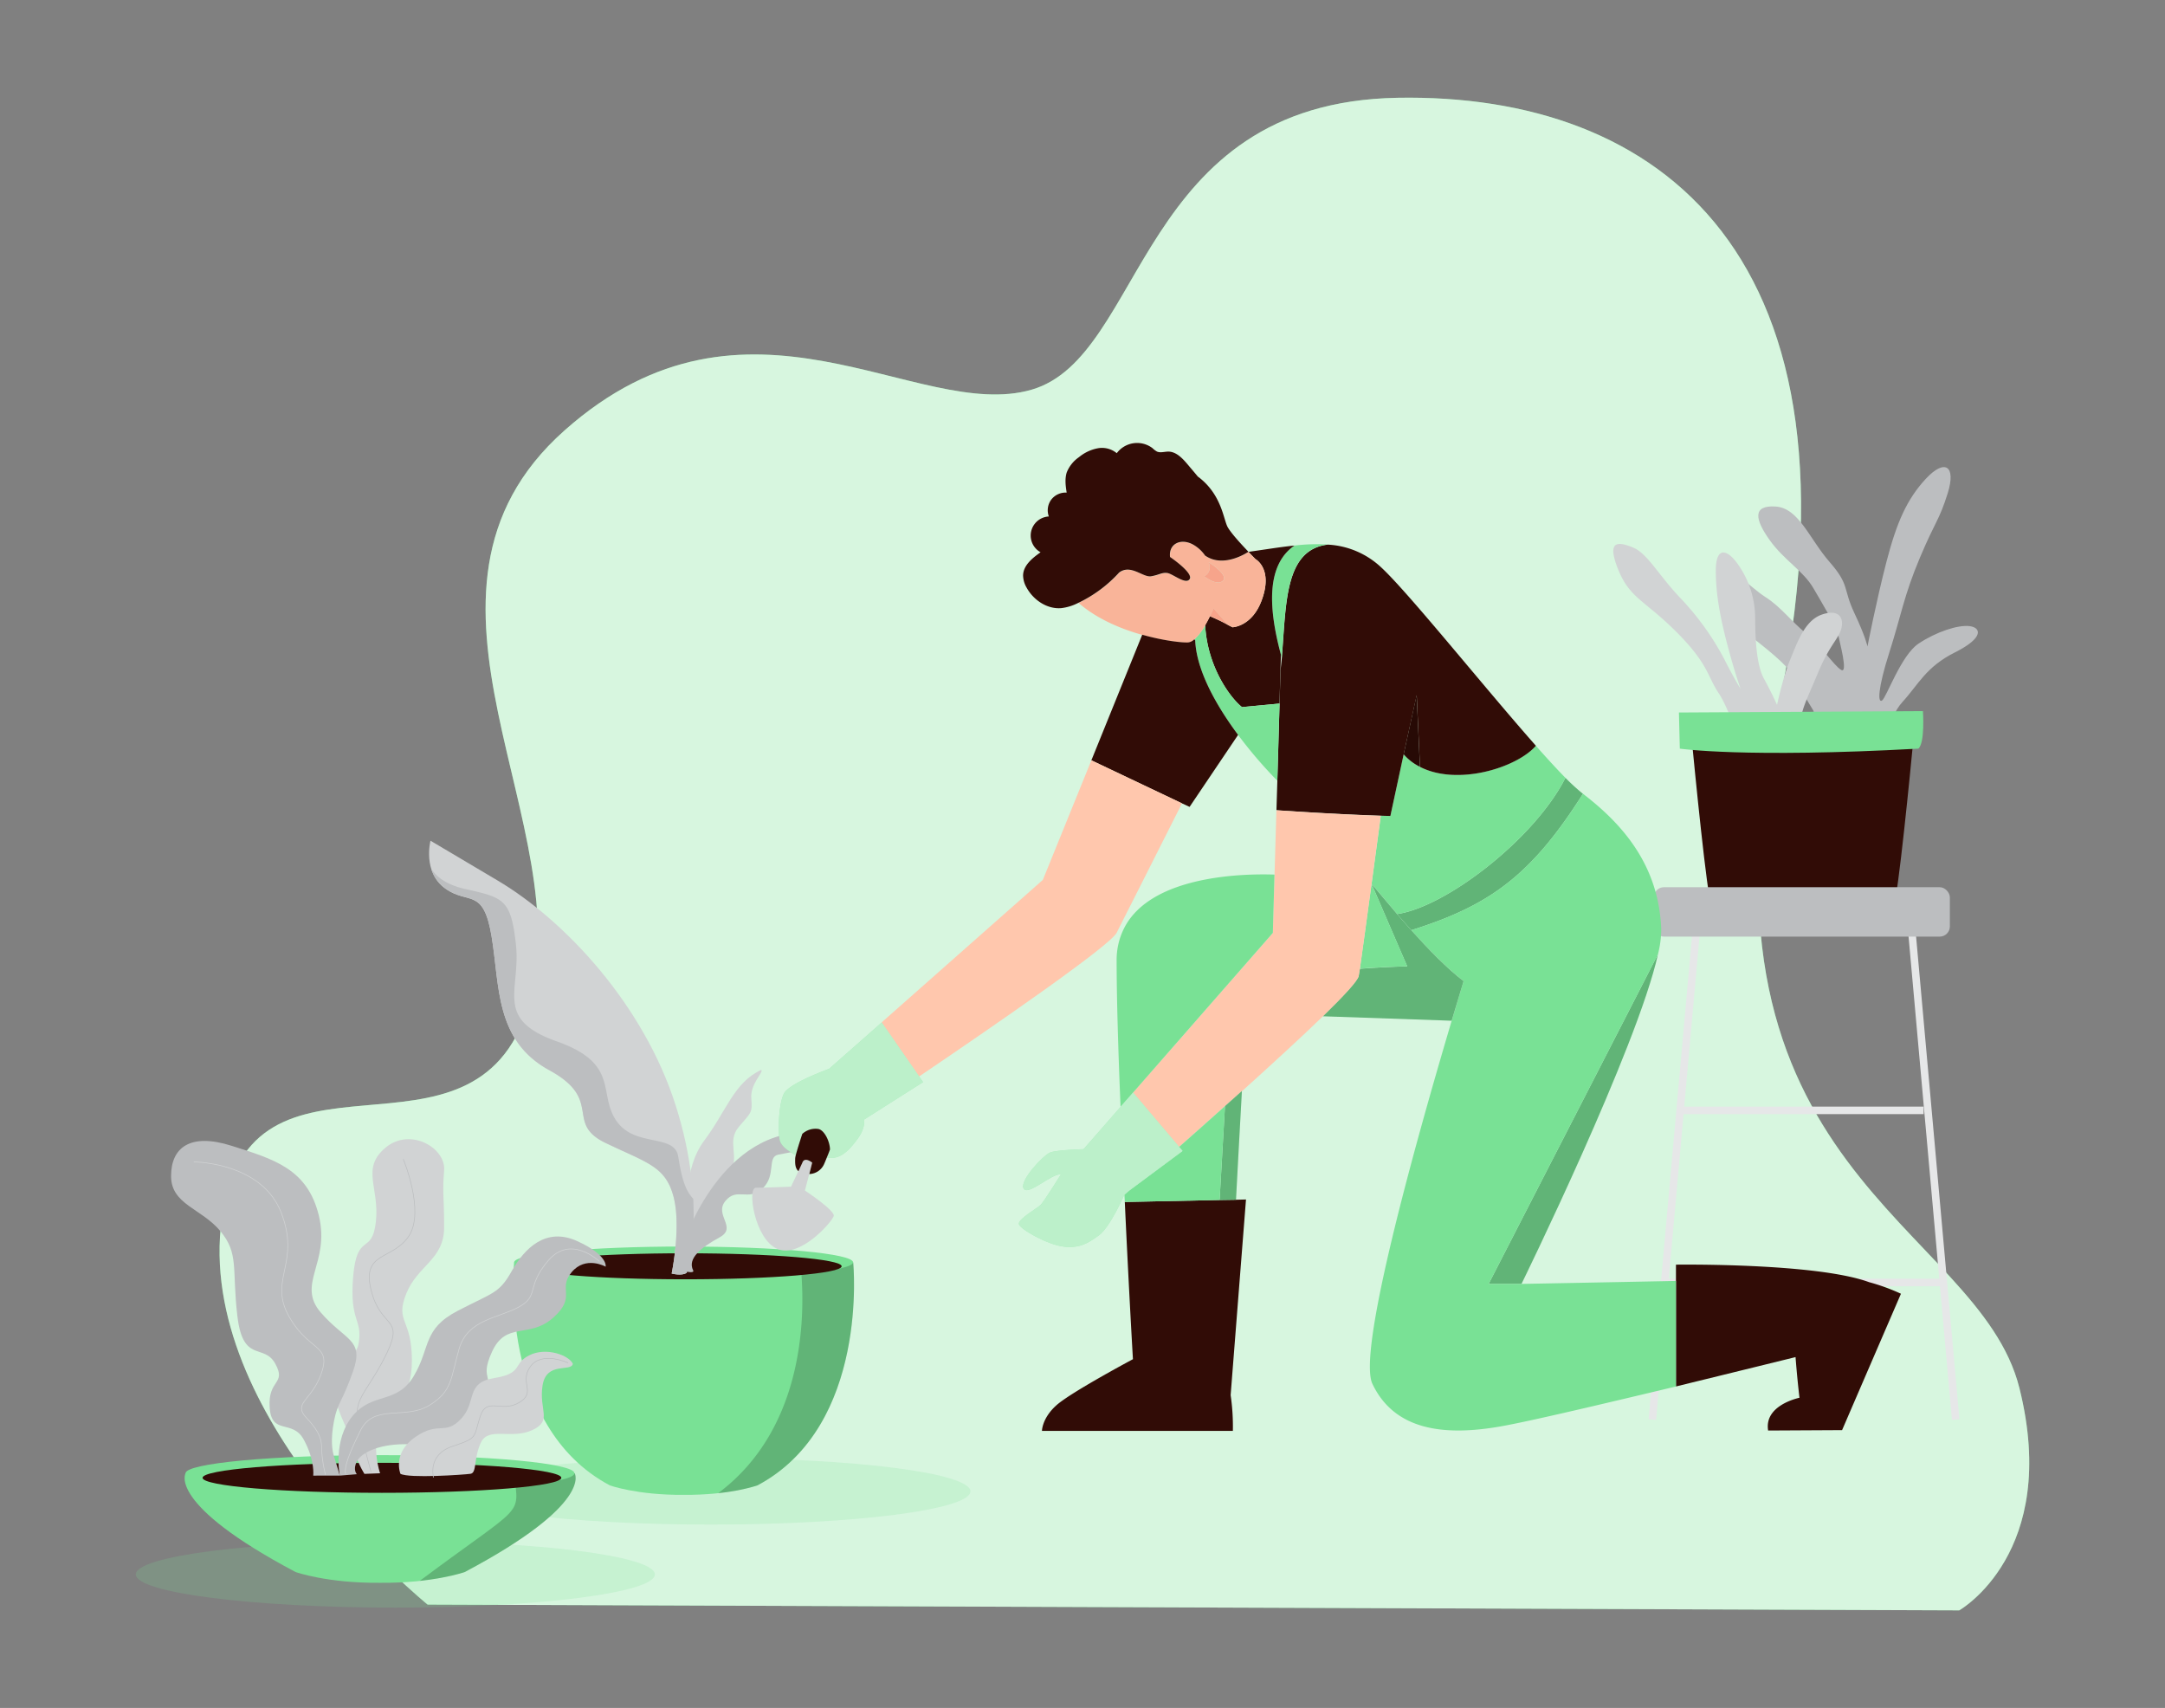 <svg id="ac94dced-d4e5-403e-b157-2108c7f528ed" data-name="Layer 1" xmlns="http://www.w3.org/2000/svg" width="865.76" height="682.89" viewBox="0 0 865.76 682.89"><rect x="0" y="0" width="865.76" height="682.89" fill="#808080" stroke="none"/><path d="M171,641.56s-93.28-75.31-82.3-154.38S189.31,474,211.26,402.46s-59-165,14.42-230.3S366.73,169,412.46,155.83,454.53,41,558.78,39.1s190.69,62.13,152.05,245.69S791.08,489.06,807.54,555s-24.07,88.87-24.07,88.87Z" fill="#79e195"/><path d="M171,641.56s-93.28-75.31-82.3-154.38S189.31,474,211.26,402.46s-59-165,14.42-230.3S366.73,169,412.46,155.83,454.53,41,558.78,39.1s190.69,62.13,152.05,245.69S791.08,489.06,807.54,555s-24.07,88.87-24.07,88.87Z" fill="#fff" opacity="0.7"/><path d="M752.61,302.83s1.75-15.17,8.16-22.16,9.34-14,21-19.83,10.5-9.92,5.83-10.5-13.41,2.33-20.41,7-12.83,21.58-14.58,22.74-1.75-4.66,2.92-19.24,5.83-22.75,12.24-37.91,7.58-14.58,11.08-25.66-1.16-14-8.74-5.83-11.67,17.49-15.75,33.24-7.58,33.82-7.58,33.82-.58-3.49-5.25-13.41-1.75-11.08-9.91-20.41S719.37,203.1,710,202.52s-8.17,5.25-2.34,13.41,13.42,12.25,17.5,19.25,9.33,15.74,9.91,18.66,4.09,15.74,1.17,14-8.16-9.92-14-14.58-9.91-10.5-16.32-14.58-13.42-12.83-14.58-6.42-1.75,14,8.74,22.16,15.75,12.83,18.08,17.5,7,12.24,7,12.24l2.33,8.75Z" fill="#bcbec0"/><path d="M697.21,301.66s-5.25-17.5-9.92-24.49-4.08-11.67-16.91-24.5-18.66-13.41-23.33-25.07,0-11.09,5.84-8.75,9.91,10.49,18.66,19.83a109,109,0,0,1,18.08,25.07c3.5,7,6.41,11.67,6.41,11.67s-2.33-6.42-5.25-17.5-4.66-20.41-4.66-29.74,4.08-8.75,8.16-3.5a37.41,37.41,0,0,1,7.58,22.16c0,8.75.59,19.25,3.5,24.49s5.25,10.5,5.25,10.5,2.33-11.08,5.25-18.08S721.7,248,728.7,245.67s8.75,1.75,7.58,5.84S731.62,257.92,727,269s-7,15.16-7,21-1.16,19.24-1.16,19.24Z" fill="#d1d3d4"/><path d="M676.18,292.25c1.65,17.16,6.4,65.46,8.2,69.88,2.31,4.95,28.26,4.69,36.45,4.49,8.19.2,34.15.46,36.45-4.49,1.8-4.42,6.56-52.72,8.2-69.88Z" fill="#310c06"/><path d="M671.74,299.33s25.76,3.83,95.37,0c2.74-2.2,1.85-15,1.85-15l-97.57.55Z" fill="#79e195"/><line x1="678.25" y1="372.81" x2="660.76" y2="567.59" fill="none" stroke="#e6e7e8" stroke-miterlimit="10" stroke-width="3"/><line x1="764.57" y1="372.81" x2="782.06" y2="567.59" fill="none" stroke="#e6e7e8" stroke-miterlimit="10" stroke-width="3"/><rect x="661.34" y="354.73" width="118.39" height="19.76" rx="4.07" fill="#bcbec0"/><line x1="671.26" y1="443.96" x2="769.23" y2="443.96" fill="none" stroke="#e6e7e8" stroke-miterlimit="10" stroke-width="3"/><line x1="664.26" y1="512.77" x2="776.23" y2="512.77" fill="none" stroke="#e6e7e8" stroke-miterlimit="10" stroke-width="3"/><ellipse cx="284.28" cy="596.29" rx="103.78" ry="13.28" fill="#79e195" opacity="0.19"/><path d="M341.18,504.72,273.39,506l-67.8-1.26s-6.6,65.4,38.32,89.18c0,0,11,3.93,29.48,3.76,18.46.17,29.47-3.76,29.47-3.76C347.78,570.12,341.18,504.72,341.18,504.72Z" fill="#79e195"/><path d="M287.21,597a75.89,75.89,0,0,0,15.65-3.09c44.92-23.78,38.32-89.18,38.32-89.18l-21.1.39C321.76,520.19,324.05,569.46,287.21,597Z" opacity="0.2"/><ellipse cx="273.37" cy="504.72" rx="67.77" ry="6.32" fill="#79e195"/><path d="M336.57,506.3c0,2.88-28,5.2-62.54,5.2s-62.54-2.32-62.54-5.2,28-5.2,62.54-5.2S336.57,503.43,336.57,506.3Z" fill="#310c06"/><path d="M275.2,486.73c0-1.48-2.47-18.83,6.44-30.72s11.9-23.28,22.8-28.24c1,1-4.46,5.45-4,11.4s0,5.45-5,11.39.49,11.4-3.47,18.83-8.42,15.86-9.91,18.33-5.45,8.43-5.45,8.43Z" fill="#d1d3d4"/><path d="M274.58,508.9s8.55-26.13-4.33-66.76S225.66,367.82,198.9,352l-26.75-15.86s-3.3,12.56,5.95,19.16,15.19-.66,18.49,19.16,1.32,41.62,23.12,53.51,5.95,21.14,22.46,29.06,23.79,9.25,27.09,21.14-.66,31.05-.66,31.05S272.73,510.27,274.58,508.9Z" fill="#d1d3d4"/><path d="M269.26,478.14c3.3,11.89-.66,31.05-.66,31.05s4.13,1.08,6-.29c0,0,3.57-10.92,2.62-29.61-3.87-3.92-5-10.87-6-16.84-1.49-9.41-17.34-3.46-24.77-14.36s1.48-22.79-23.78-31.71-14.37-20.32-16.35-38.65-5-18.82-20.32-22.29c-7.92-1.79-11.74-5.16-13.6-8.21a14.9,14.9,0,0,0,5.68,8c9.24,6.61,15.19-.66,18.49,19.16s1.32,41.62,23.12,53.51,5.95,21.14,22.46,29.06S266,466.25,269.26,478.14Z" fill="#bcbec0"/><path d="M274.21,494.66s16.52-47.56,54.5-41.29c1,1-5.61.66-7.26,4s-5.62,3.3-10.24,4.29-.66,8.26-6.28,13.54-10.24-.66-14.86,5,4.95,10.57-2.31,14.53-13,8.45-10.57,13.21c.66,1.32-3.16.41-3.16.41Z" fill="#bcbec0"/><path d="M747.48,512.67s.16.05.21.05a81.31,81.31,0,0,1,12.48,4.56s-14.63,33.87-23.54,54.53l-29.57.16c-1.63-9.86,11.43-12.85,12.53-13.11-1-8.44-1.57-16.25-1.57-16.25s-22.29,5.5-47.82,11.74v-48.7S726.3,504.86,747.48,512.67Z" fill="#310c06"/><path d="M595.29,513.35,663,381.55c-8.39,37.59-54.58,131.8-54.58,131.8Z" fill="#79e195"/><path d="M595.29,513.35,663,381.55c-8.39,37.59-54.58,131.8-54.58,131.8Z" opacity="0.2"/><path d="M626,311a79.9,79.9,0,0,0,7,6.39c-20.81,32.87-37.49,44.72-68.63,54.53-1.94-2.21-3.88-4.36-5.66-6.45C578.3,362.63,613.69,335.36,626,311Z" fill="#79e195"/><path d="M626,311a79.9,79.9,0,0,0,7,6.39c-20.81,32.87-37.49,44.72-68.63,54.53-1.94-2.21-3.88-4.36-5.66-6.45C578.3,362.63,613.69,335.36,626,311Z" opacity="0.2"/><path d="M608.39,513.35h-13.1L663,381.55a41.06,41.06,0,0,0,1.31-10.12c-1-25.84-15.89-42.25-31.3-54.05-20.81,32.87-37.49,44.72-68.63,54.53,6.87,7.65,14.58,15.57,20.92,20.34-1.47,4.77-3,10.06-4.77,15.83-14.94,50.28-37.8,132.38-31.72,145.22,8.86,18.67,28.78,21,51.38,17,11.48-2,42.62-9.39,70-15.94v-42.2C639.17,512.78,608.39,513.35,608.39,513.35ZM626,311c-3.41-3.46-7.45-7.87-11.85-12.85-7.66,8.81-31.35,16.15-46.35,8.44a20.68,20.68,0,0,1-6.5-5L556,326.24s-1.32,0-3.83-.1c-1.26,9.33-2.52,18.66-3.67,27.15v.06c2.36,2.78,6,7.18,10.22,12.11C578.3,362.63,613.69,335.36,626,311Z" fill="#79e195"/><path d="M561.31,301.6,556,326.24s-1.32,0-3.83-.1c-6.5-.21-21.13-.79-41.73-2.2l.36-11.8.89-30.83.37-13.05v-.21c.21-1.68.37-3.36.53-5V263c1.78-21.7,1.1-43.2,18.4-45.24a33.65,33.65,0,0,1,21.13,8.91c10.74,9.81,40.73,47.34,62.07,71.51-7.66,8.81-31.35,16.15-46.35,8.44l-1.31-28.67Z" fill="#310c06"/><path d="M562.73,386.38l-14.26-33c2.36,2.78,6,7.18,10.22,12.11,1.78,2.09,3.72,4.24,5.66,6.45,6.87,7.65,14.58,15.57,20.92,20.34-1.47,4.77-3,10.06-4.77,15.83-11.43-.37-33.24-1.15-51.53-1.78,8.38-8.18,14-14.21,14.36-16.15.11-.47.26-1.47.47-2.83C550.25,386.85,557,386.53,562.73,386.38Z" fill="#79e195"/><path d="M562.73,386.38l-14.26-33c2.36,2.78,6,7.18,10.22,12.11,1.78,2.09,3.72,4.24,5.66,6.45,6.87,7.65,14.58,15.57,20.92,20.34-1.47,4.77-3,10.06-4.77,15.83-11.43-.37-33.24-1.15-51.53-1.78,8.38-8.18,14-14.21,14.36-16.15.11-.47.26-1.47.47-2.83C550.25,386.85,557,386.53,562.73,386.38Z" opacity="0.2"/><path d="M566.5,277.91l1.31,28.67a20.68,20.68,0,0,1-6.5-5Z" fill="#310c06"/><path d="M566.5,277.91l1.31,28.67a20.68,20.68,0,0,1-6.5-5Z" opacity="0.2"/><path d="M548.47,353.35l14.26,33c-5.77.15-12.48.47-18.93.94C544.64,381.55,546.37,368.76,548.47,353.35Z" fill="#79e195"/><path d="M489.86,442.26c-6.51,5.82-12.74,11.38-18.35,16.31L453.1,436.86,509,373l.68-23.27.74-25.74c20.6,1.41,35.23,2,41.73,2.2-1.26,9.33-2.52,18.66-3.67,27.15v.06c-2.1,15.41-3.83,28.2-4.67,34-.21,1.36-.36,2.36-.47,2.83-.31,1.94-6,8-14.36,16.15-8.76,8.49-20.56,19.29-32.35,29.93C494.36,438.28,492.11,440.27,489.86,442.26Z" fill="#ffc7ad"/><path d="M512.24,261.81c-5-18.66-5.92-35.86,5.4-43.67a71.88,71.88,0,0,1,13.32-.42c-17.3,2-16.62,23.54-18.4,45.24C512.45,262.6,512.35,262.18,512.24,261.81Z" fill="#79e195"/><path d="M491.11,249.91c1.05.52,1.73.89,1.73.89s7.55-.21,11.49-10.27c5.08-13.06-2.31-17-2.31-17s-1.21-1.21-2.78-2.88c6.5-.9,12.63-1.94,18.4-2.52-11.32,7.81-10.43,25-5.4,43.67l-.21,6.24v.21l-.37,13.05-15,1.42c-4.93-3.93-13.89-16.41-14.73-32.77.73-1.26,1.36-2.46,1.89-3.56a68.89,68.89,0,0,1,7.23,3.46Z" fill="#310c06"/><path d="M495.1,293.84c-9.28-12.47-16.67-26.21-17.15-37.8l-.36-.42a22.83,22.83,0,0,0,4.35-5.66c.84,16.36,9.8,28.84,14.73,32.77l15-1.42-.89,30.83A178,178,0,0,1,495.1,293.84Z" fill="#79e195"/><path d="M453.1,436.86l-5,5.66c-.94-22.33-1.57-43.67-1.57-58.29a28,28,0,0,1,2.94-13c10.9-21.8,49.54-21.91,60.18-21.54L509,373Z" fill="#79e195"/><path d="M482,222.23c7.55,5.19,17.25-1.57,17.25-1.57,1.57,1.67,2.78,2.88,2.78,2.88s7.39,3.93,2.31,17c-3.94,10.06-11.49,10.27-11.49,10.27s-.68-.37-1.73-.89l-.05,0-5.77-6.66s-.57,1.36-1.46,3.2c-.53,1.1-1.16,2.3-1.89,3.56a22.83,22.83,0,0,1-4.35,5.66,4.09,4.09,0,0,1-2.52,1.26c-2.31.11-9.65-.63-18.3-3.09-8.44-2.36-18.08-6.34-25.48-12.79a52.55,52.55,0,0,0,16.26-12.06c4.66-3.51,9.59,2,12.84,1.47s4.3-1.52,6.4-1.31,7.44,4.87,9,2.41-7.86-8.81-7.86-8.81c-.63-5.4,4.51-7.81,9.54-4.77a14.57,14.57,0,0,1,4.51,4.25A0,0,0,0,1,482,222.23Zm1.36,2.57c.79,2.3.42,4.45-1.83,5.61,0,0,5.09,4.14,7.55,1.78C491.38,230,484.14,225.27,483.35,224.8Z" fill="#f9b499"/><path d="M487.71,479.8l6.55-.1,4-.11-6.14,78.22a87,87,0,0,1,.89,14.31H416.67s0-5.13,5.87-10.33,30.51-18.34,30.51-18.34-1.68-28.58-3.25-62.86Z" fill="#310c06"/><path d="M479.06,190.62c.05,0,.05,0,.05,0,9.49,7.08,10.12,17.14,11.85,20.18,1.41,2.47,5.45,6.87,8.28,9.81,0,0-9.7,6.76-17.25,1.57a0,0,0,0,0-.05,0,14.57,14.57,0,0,0-4.51-4.25c-5-3-10.17-.63-9.54,4.77,0,0,9.38,6.34,7.86,8.81s-6.81-2.15-9-2.41-3.1.73-6.4,1.31-8.18-5-12.84-1.47A52.55,52.55,0,0,1,431.29,241l-.31.15a19.7,19.7,0,0,1-6.61,2c-5.66.47-11.16-3.25-13.89-8.28a10,10,0,0,1-1.36-4.83c.1-4,3.72-6.92,7-9.22a7.64,7.64,0,0,1,3.3-14.32,7.17,7.17,0,0,1,.95-6.71,7.24,7.24,0,0,1,6.18-2.83c-.42-2.62-.78-5.4,0-8a13.49,13.49,0,0,1,4.93-6.18,16.66,16.66,0,0,1,7.39-3.52,9.28,9.28,0,0,1,7.71,1.94,10.16,10.16,0,0,1,14.31-2,8.72,8.72,0,0,0,1.79,1.36c1.41.58,3,0,4.56,0,3.14.05,5.61,2.68,7.65,5.09C476.28,187.31,477.69,188.94,479.06,190.62Z" fill="#310c06"/><path d="M472.66,321.21,436.43,304l20.34-50.22c8.65,2.46,16,3.2,18.3,3.09a4.09,4.09,0,0,0,2.52-1.26l.36.42c.48,11.59,7.87,25.33,17.15,37.8l-19.4,28.79Z" fill="#310c06"/><path d="M496.62,436.23c-.74,12.8-1.52,28.16-2.36,43.47l-6.55.1c.52-9.44,1.36-23.43,2.15-37.54C492.11,440.27,494.36,438.28,496.62,436.23Z" fill="#79e195"/><path d="M496.62,436.23c-.74,12.8-1.52,28.16-2.36,43.47l-6.55.1c.52-9.44,1.36-23.43,2.15-37.54C492.11,440.27,494.36,438.28,496.62,436.23Z" opacity="0.2"/><path d="M485.29,243.2l5.77,6.66a68.89,68.89,0,0,0-7.23-3.46C484.72,244.56,485.29,243.2,485.29,243.2Z" fill="#f7a48b"/><path d="M483.35,224.8c.79.47,8,5.19,5.72,7.39-2.46,2.36-7.55-1.78-7.55-1.78C483.77,229.25,484.14,227.1,483.35,224.8Z" fill="#f7a48b"/><path d="M489.86,442.26c-.79,14.11-1.63,28.1-2.15,37.54l-37.91.79c-.05-.95-.1-1.94-.16-2.94,0,0,.58-.47,1.68-1.42l.16-.15,21.39-15.89-1.36-1.62C477.12,453.64,483.35,448.08,489.86,442.26Z" fill="#79e195"/><path d="M471.51,458.57l1.36,1.62-21.39,15.89-.16.15c-1.1.95-1.68,1.42-1.68,1.42s-5.71,13-10.17,16.25-7.81,5.3-14.26,4.51-17.4-7-17.77-9,7.24-6.23,8.65-7.6,8.13-12.21,8.13-12.21c-3.41-.68-13.16,8.75-14.89,5.61s7.86-13.27,10.54-14.37,13.42-1.36,13.42-1.36l14.83-16.94,5-5.66Z" fill="#79e195"/><path d="M471.51,458.57l1.36,1.62-21.39,15.89-.16.15c-1.1.95-1.68,1.42-1.68,1.42s-5.71,13-10.17,16.25-7.81,5.3-14.26,4.51-17.4-7-17.77-9,7.24-6.23,8.65-7.6,8.13-12.21,8.13-12.21c-3.41-.68-13.16,8.75-14.89,5.61s7.86-13.27,10.54-14.37,13.42-1.36,13.42-1.36l14.83-16.94,5-5.66Z" fill="#fff" opacity="0.5"/><path d="M436.43,304l36.23,17.2c-9.75,19.34-20.71,41.1-24.8,49.12-.57,1.21-1.05,2.1-1.31,2.62-2.73,5.3-49.91,37.8-79,57.46l-15-21.6,64.48-57Z" fill="#ffc7ad"/><path d="M367.54,430.41l1.58,2.26-23.54,14.94c.21,2.1-.53,4.93-2.73,7.86-3.09,4.15-6.76,8.44-12.21,7.34.36-.89.83-2,1.25-3.19,0-3.1-2.2-7.82-4.71-8.24a7.82,7.82,0,0,0-6.35,2c-1.1,3.35-2.15,6.71-2.62,8.54-3.3-1.94-5.77-3.62-6.4-6.08s-.68-13.63,1.63-18.51c1.57-3.35,11.9-7.65,18.14-10l21-18.51Z" fill="#79e195"/><path d="M367.54,430.41l1.58,2.26-23.54,14.94c.21,2.1-.53,4.93-2.73,7.86-3.09,4.15-6.76,8.44-12.21,7.34.36-.89.83-2,1.25-3.19,0-3.1-2.2-7.82-4.71-8.24a7.82,7.82,0,0,0-6.35,2c-1.1,3.35-2.15,6.71-2.62,8.54-3.3-1.94-5.77-3.62-6.4-6.08s-.68-13.63,1.63-18.51c1.57-3.35,11.9-7.65,18.14-10l21-18.51Z" fill="#fff" opacity="0.5"/><path d="M319.26,468.27l1.57-3.41c.89-2.52,3.93,0,3.93,0l-1.15,4.56L321.88,476s12.06,8,11.53,10.17-13.31,17-22.49,13.21-12.21-24.49-8.65-24.49,14.05-.42,14.05-.42Z" fill="#d1d3d4"/><path d="M318.21,461.92c.47-1.83,1.52-5.19,2.62-8.54a7.82,7.82,0,0,1,6.35-2c2.51.42,4.71,5.14,4.71,8.24-.42,1.2-.89,2.3-1.25,3.19-.58,1.47-1,2.42-1,2.42a6.72,6.72,0,0,1-6,4.19l1.15-4.56s-3-2.52-3.93,0l-1.57,3.41c-1.52-1.31-1.31-3.62-1.31-5A7.44,7.44,0,0,1,318.21,461.92Z" fill="#310c06"/><ellipse cx="158.08" cy="629.5" rx="103.78" ry="13.28" fill="#79e195" opacity="0.19"/><path d="M229.76,589.06,152,590.51l-77.79-1.45s-7.58,12.2,44,39.49c0,0,12.63,4.51,33.82,4.3,21.18.21,33.82-4.3,33.82-4.3C237.34,601.26,229.76,589.06,229.76,589.06Z" fill="#79e195"/><path d="M167.84,632.09c11.45-1.24,18-3.54,18-3.54,51.54-27.29,44-39.49,44-39.49l-24.2.45C207.48,606.81,210.11,600.51,167.84,632.09Z" opacity="0.2"/><path d="M229.72,589.06c0,4-34.82,7.25-77.76,7.25s-77.77-3.25-77.77-7.25S109,581.81,152,581.81,229.72,585.06,229.72,589.06Z" fill="#79e195"/><path d="M224.47,590.88c0,3.29-32.12,6-71.75,6S81,594.17,81,590.88s32.13-6,71.76-6S224.47,587.58,224.47,590.88Z" fill="#310c06"/><path d="M152,589.06s-4-11.16.59-21,12.12-7.58,12.12-24.25-6.82-15.16-2.27-26.53,15.16-13.64,15.16-26.53-.76-13.64,0-22.74-13.64-17.43-23.5-9.09-2.27,15.91-3.79,29.56-7.58,3.79-9.09,22S145,527.11,143.45,537s-15.92,1.51-10.61,18.95,9.1,19.7,9.1,23.49,3.79,9.86,3.79,9.86Z" fill="#d1d3d4"/><path d="M125.26,590s.76-6.06-3.79-14.4-12.89-1.51-13.64-12.88,6.82-9.1,2.27-17.44-12.89,0-15.16-18.94.76-25-6.82-34.11-19.71-10.61-19.71-22S76,452.83,92.67,458.14s30.32,9.09,34.86,28-9.09,27.29.76,38.66,17.44,10.61,12.89,23.5-6.07,12.12-7.58,19.7-.76,12.13,0,14.41,2.27,7.57,2.27,7.57Z" fill="#bcbec0"/><path d="M135.87,590S133,575.81,141,566.15s17.62-4.55,24.44-15.92,3.41-18.76,17.63-26.15,16.48-6.82,21.6-15.92,13.64-17.62,26.15-11.93,11.37,10.23,11.37,10.23-8-4.55-13.65,2.27,2.28,9.67-7.39,18.19-18.76,1.14-24.44,13.65,2.84,8-5.12,21-14.78,16.49-27.28,15.92-19.9,3.41-21.61,6.82,0,5.12,0,5.12Z" fill="#bcbec0"/><path d="M160.13,589.27s-3.41-8.34,6.06-14.78,11.75-.38,18.19-7.2,1.52-14.41,13.27-16.3,7.2-5.69,14-9.1,15.92,0,17.43,3.41c-.76,3.42-10.61-1.13-12.13,8.72s4.17,14-4.16,17.81-17.44-1.51-20.47,4.93-1.52,12.13-4.17,12.51S163.54,591.16,160.13,589.27Z" fill="#d1d3d4"/><path d="M77.51,464.58s26.91,0,34.86,20.09-4.92,26.9,3,41.31,17.05,11.37,13.26,22.74-11.75,12.12-6.06,18.19,6.06,9.09,6.06,12.88a53,53,0,0,0,1.52,9.86" fill="none" stroke="#d1d3d4" stroke-miterlimit="10" stroke-width="0.25"/><path d="M161.26,463.44s8.72,20.85,2.28,30.7-18.95,6.07-15.16,21.6,13.26,10.62,6.44,25S141.56,559,143.07,566.91s5.31,21.6,5.31,21.6" fill="none" stroke="#bcbec0" stroke-miterlimit="10" stroke-width="0.25"/><path d="M239.71,504.37s-11.37-11-20.46-.37-3.41,14-11.75,18.57-20.47,4.92-23.88,16.67S181,556.3,171.5,562s-22-.76-27.29,9.85-6.44,14.78-6.06,17.44" fill="none" stroke="#d1d3d4" stroke-miterlimit="10" stroke-width="0.25"/><path d="M227.21,544.93s-10.61-4.93-15.16,1.51,2.65,10.23-4.55,14.4-12.89-2.65-15.54,5.69-.76,8.34-11,11.75-7.58,12.5-7.58,12.5" fill="none" stroke="#bcbec0" stroke-miterlimit="10" stroke-width="0.25"/></svg>